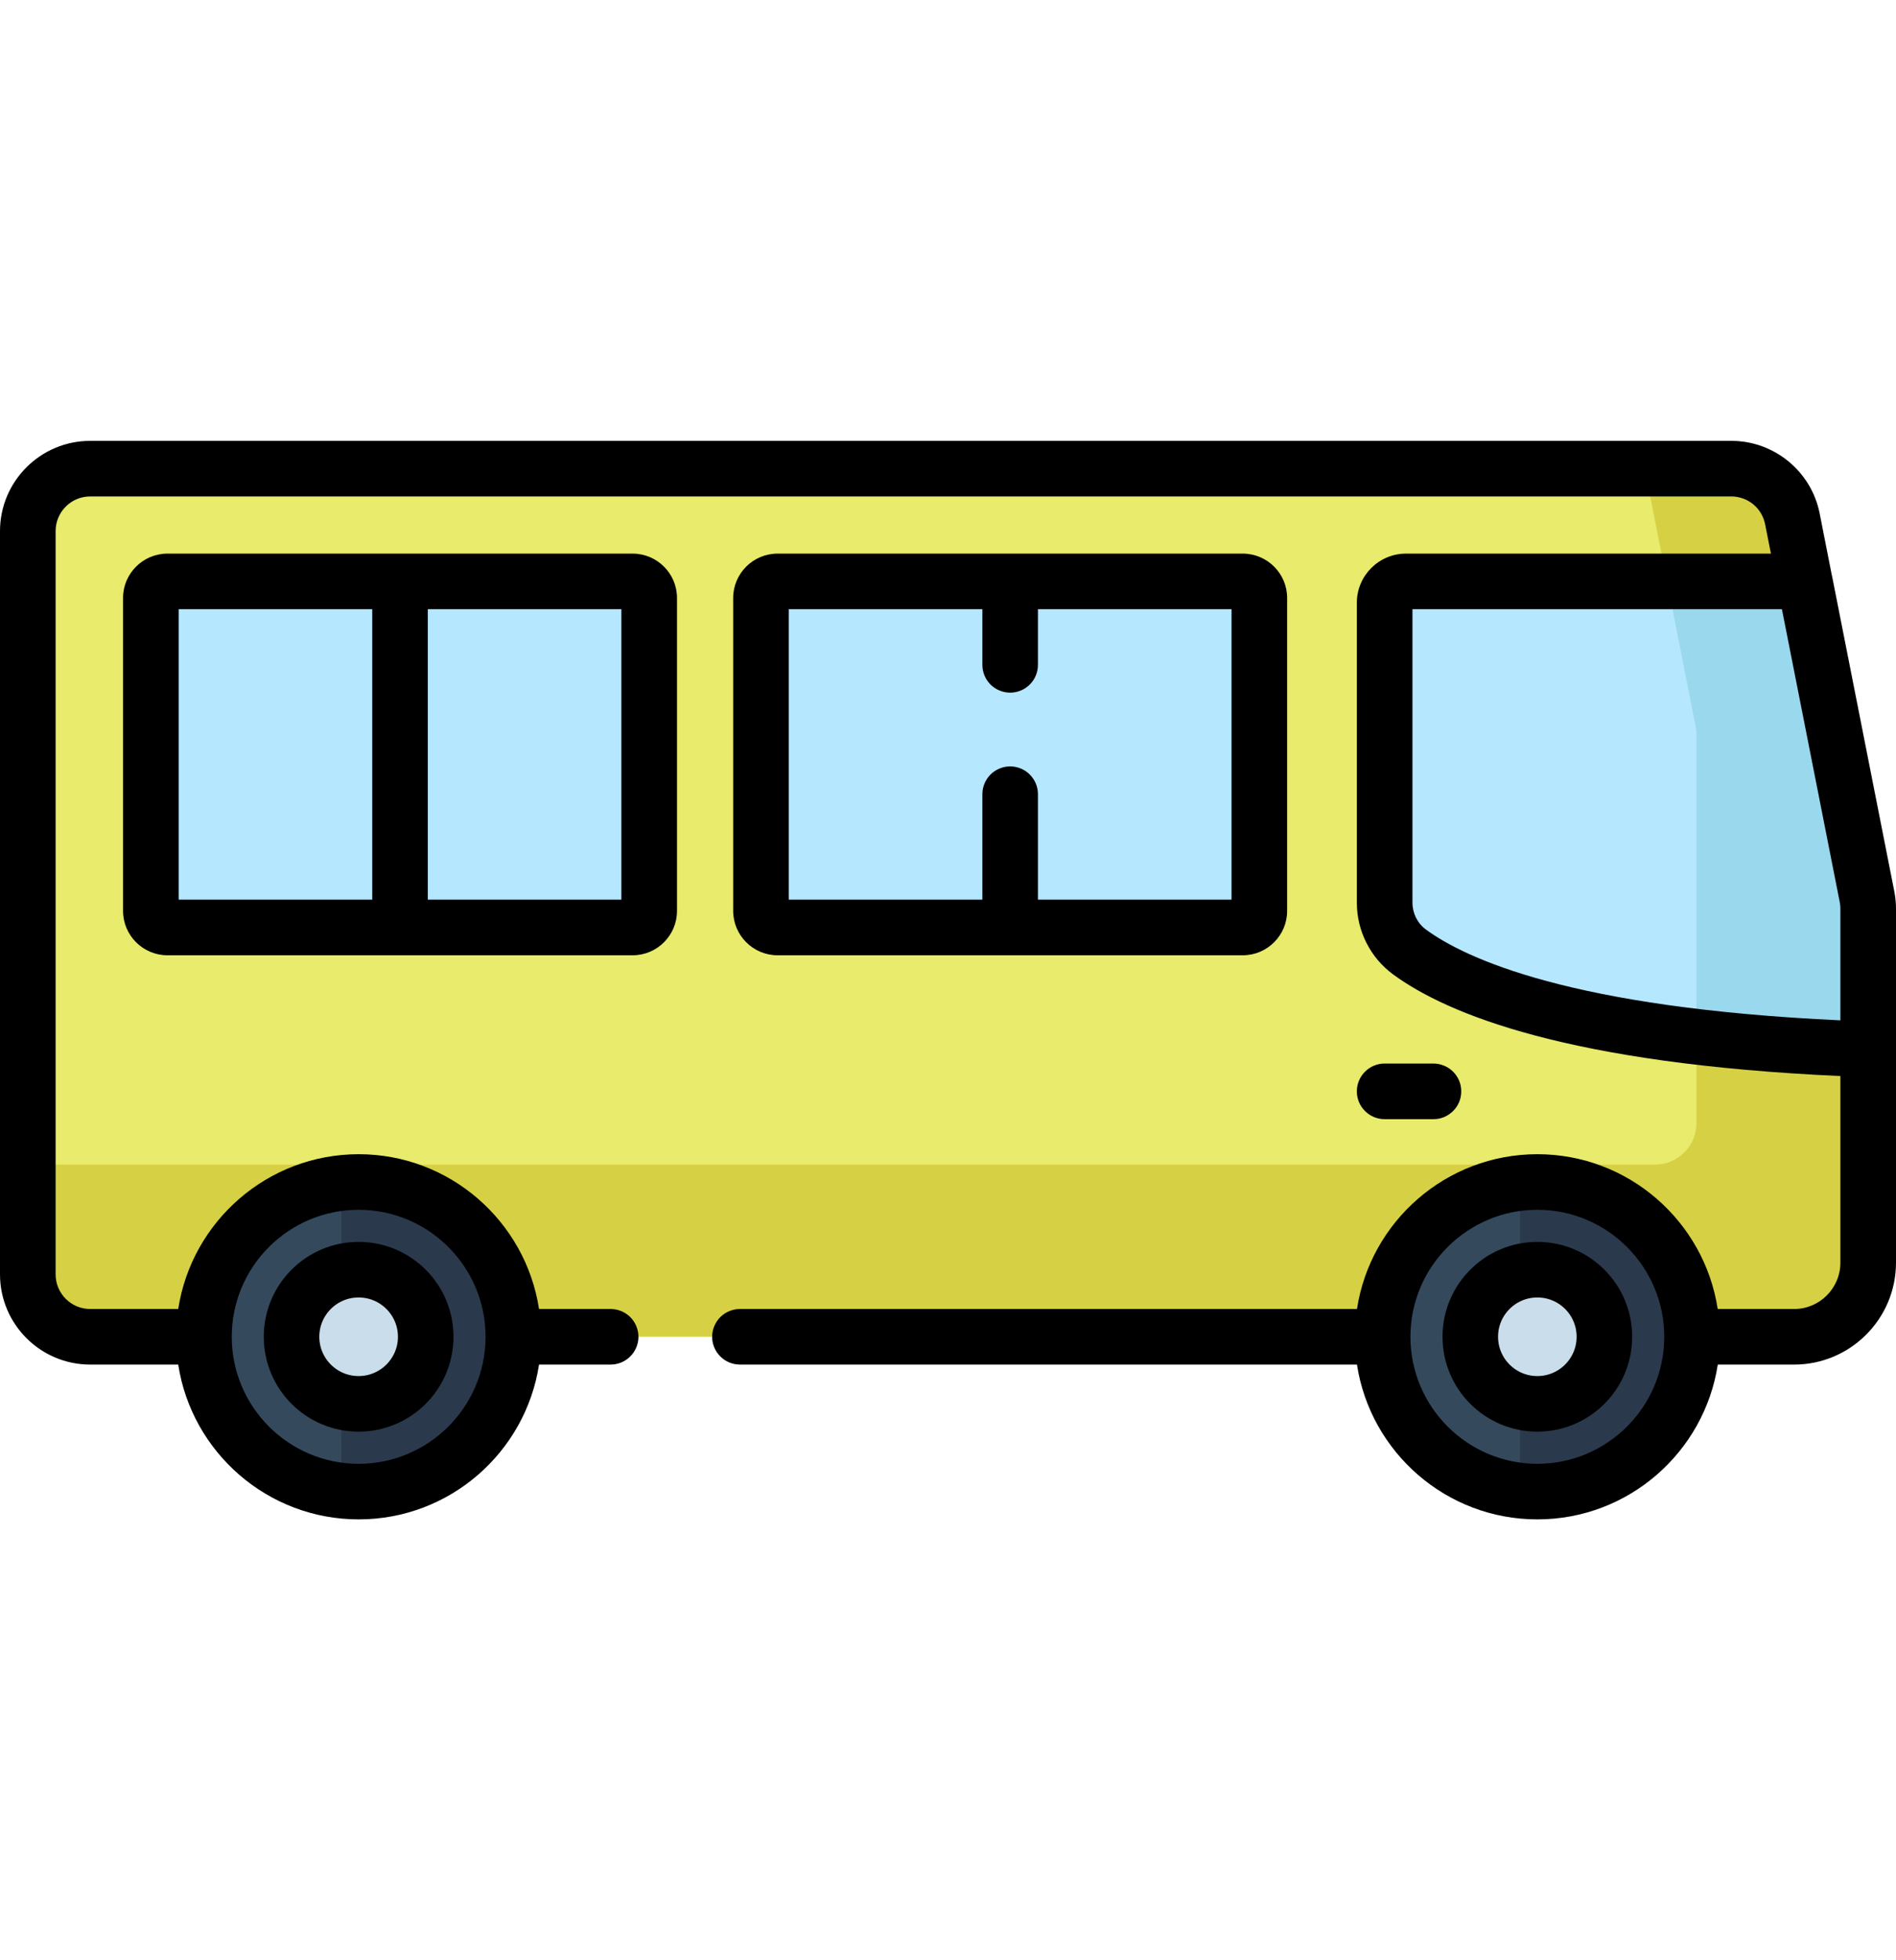 <svg width="30" height="31" viewBox="0 0 30 31" fill="none" xmlns="http://www.w3.org/2000/svg">
<path d="M28.387 21.14H1.427C0.882 21.14 0.439 20.698 0.439 20.152V8.399C0.439 7.853 0.882 7.411 1.427 7.411H27.395C27.623 7.411 27.844 7.49 28.02 7.635C28.196 7.779 28.316 7.981 28.36 8.204L29.541 14.181C29.554 14.244 29.56 14.308 29.56 14.372V19.968C29.56 20.615 29.035 21.14 28.387 21.14Z" fill="#E8EB6B"/>
<path opacity="0.42" d="M29.541 14.181L28.36 8.204C28.316 7.981 28.196 7.779 28.02 7.635C27.844 7.49 27.623 7.411 27.395 7.411H26.024L26.834 11.509C26.84 11.539 26.843 11.569 26.843 11.6V17.76C26.843 18.123 26.548 18.418 26.184 18.418H0.439V20.152C0.439 20.698 0.882 21.14 1.427 21.14H28.387C29.035 21.14 29.56 20.615 29.56 19.968V14.372C29.56 14.308 29.554 14.244 29.541 14.181Z" fill="#BCAE0F"/>
<path d="M5.675 23.588C7.027 23.588 8.123 22.492 8.123 21.14C8.123 19.788 7.027 18.692 5.675 18.692C4.323 18.692 3.227 19.788 3.227 21.14C3.227 22.492 4.323 23.588 5.675 23.588Z" fill="#35495D"/>
<path d="M24.325 23.588C25.677 23.588 26.773 22.492 26.773 21.14C26.773 19.788 25.677 18.692 24.325 18.692C22.973 18.692 21.877 19.788 21.877 21.14C21.877 22.492 22.973 23.588 24.325 23.588Z" fill="#35495D"/>
<path d="M24.052 23.573C24.143 23.583 24.234 23.588 24.325 23.588C25.677 23.588 26.773 22.492 26.773 21.14C26.773 19.788 25.677 18.692 24.325 18.692C24.232 18.692 24.141 18.698 24.052 18.708L24.052 23.573ZM5.402 23.573C5.492 23.583 5.583 23.588 5.675 23.588C7.027 23.588 8.123 22.492 8.123 21.14C8.123 19.788 7.027 18.692 5.675 18.692C5.582 18.692 5.491 18.698 5.401 18.708L5.402 23.573Z" fill="#2A3A4C"/>
<path d="M24.325 22.201C24.911 22.201 25.386 21.726 25.386 21.14C25.386 20.554 24.911 20.079 24.325 20.079C23.739 20.079 23.264 20.554 23.264 21.14C23.264 21.726 23.739 22.201 24.325 22.201Z" fill="#CADDEA"/>
<path d="M29.56 14.372C29.56 14.308 29.554 14.244 29.542 14.181L28.556 9.194H22.247C22.157 9.194 22.071 9.23 22.008 9.293C21.945 9.357 21.909 9.442 21.909 9.532V14.275C21.909 14.582 22.054 14.872 22.301 15.053C23.001 15.568 24.862 16.43 29.56 16.594V14.372ZM10.01 14.666H2.648C2.614 14.666 2.58 14.66 2.548 14.647C2.517 14.633 2.488 14.614 2.463 14.59C2.439 14.566 2.42 14.537 2.407 14.505C2.393 14.473 2.387 14.439 2.387 14.405V9.456C2.387 9.387 2.414 9.32 2.463 9.271C2.512 9.222 2.579 9.194 2.648 9.194H10.01C10.079 9.194 10.146 9.222 10.195 9.271C10.244 9.32 10.272 9.387 10.272 9.456V14.405C10.272 14.549 10.155 14.666 10.01 14.666ZM19.664 14.666H12.302C12.268 14.666 12.234 14.66 12.202 14.647C12.171 14.633 12.142 14.614 12.117 14.59C12.093 14.566 12.074 14.537 12.061 14.505C12.047 14.473 12.041 14.439 12.041 14.405V9.456C12.041 9.387 12.068 9.32 12.117 9.271C12.166 9.222 12.233 9.194 12.302 9.194H19.664C19.733 9.194 19.8 9.222 19.849 9.271C19.898 9.32 19.926 9.387 19.926 9.456V14.405C19.926 14.549 19.809 14.666 19.664 14.666Z" fill="#B5E7FE"/>
<path d="M29.231 12.611L28.556 9.194H26.377L26.834 11.509C26.84 11.539 26.843 11.569 26.843 11.6V16.394C27.622 16.487 28.522 16.558 29.56 16.594V14.372C29.56 14.308 29.554 14.244 29.541 14.181L29.231 12.611Z" fill="#9AD8ED"/>
<path d="M5.674 22.201C6.26 22.201 6.736 21.726 6.736 21.14C6.736 20.554 6.26 20.079 5.674 20.079C5.088 20.079 4.613 20.554 4.613 21.14C4.613 21.726 5.088 22.201 5.674 22.201Z" fill="#CADDEA"/>
<path d="M21.909 17.699H22.681C22.739 17.699 22.796 17.688 22.849 17.666C22.903 17.643 22.951 17.611 22.992 17.57C23.033 17.529 23.066 17.481 23.088 17.427C23.11 17.374 23.121 17.317 23.121 17.259C23.121 17.201 23.11 17.144 23.088 17.091C23.066 17.038 23.033 16.989 22.992 16.948C22.951 16.907 22.903 16.875 22.849 16.853C22.796 16.831 22.739 16.819 22.681 16.819H21.909C21.792 16.819 21.68 16.866 21.598 16.948C21.515 17.031 21.469 17.142 21.469 17.259C21.469 17.376 21.515 17.488 21.598 17.57C21.68 17.653 21.792 17.699 21.909 17.699Z" fill="black"/>
<path d="M29.999 14.317C29.996 14.243 29.987 14.169 29.973 14.096L28.988 9.109C28.988 9.109 28.988 9.109 28.987 9.109L28.792 8.119C28.66 7.454 28.073 6.972 27.396 6.972H1.427C0.64 6.972 0 7.612 0 8.399V20.153C0 20.94 0.64 21.58 1.427 21.58H2.82C3.033 22.965 4.232 24.028 5.675 24.028C7.118 24.028 8.317 22.965 8.529 21.58H9.662C9.778 21.58 9.89 21.534 9.973 21.451C10.055 21.369 10.102 21.257 10.102 21.14C10.102 21.024 10.055 20.912 9.973 20.829C9.89 20.747 9.778 20.701 9.662 20.701H8.529C8.317 19.316 7.118 18.253 5.675 18.253C4.232 18.253 3.033 19.316 2.82 20.701H1.427C1.125 20.701 0.88 20.455 0.88 20.153V8.399C0.88 8.097 1.125 7.851 1.427 7.851H27.395C27.521 7.851 27.643 7.895 27.741 7.975C27.838 8.055 27.904 8.166 27.929 8.29L28.021 8.755H22.247C21.818 8.755 21.469 9.104 21.469 9.532V14.276C21.469 14.722 21.683 15.145 22.041 15.408C22.902 16.041 24.828 16.823 29.12 17.017V19.968C29.12 20.372 28.792 20.701 28.388 20.701H27.179C26.967 19.316 25.768 18.253 24.325 18.253C22.882 18.253 21.683 19.316 21.471 20.701H11.708C11.592 20.701 11.48 20.747 11.397 20.829C11.315 20.912 11.268 21.024 11.268 21.14C11.268 21.257 11.315 21.369 11.397 21.451C11.48 21.534 11.592 21.58 11.708 21.58H21.471C21.683 22.965 22.882 24.028 24.325 24.028C25.768 24.028 26.967 22.965 27.18 21.58H28.388C29.277 21.58 30 20.857 30 19.968V14.372C30 14.354 29.999 14.335 29.999 14.317ZM5.675 19.132C6.782 19.132 7.683 20.033 7.683 21.14C7.683 22.248 6.782 23.149 5.675 23.149C4.567 23.149 3.667 22.248 3.667 21.14C3.667 20.033 4.567 19.132 5.675 19.132ZM24.325 23.149C23.218 23.149 22.317 22.248 22.317 21.14C22.317 20.033 23.218 19.132 24.325 19.132C25.432 19.132 26.333 20.033 26.333 21.14C26.333 22.248 25.432 23.149 24.325 23.149ZM29.12 16.136C24.86 15.94 23.186 15.158 22.561 14.699C22.428 14.601 22.349 14.443 22.349 14.276V9.634H28.195L29.11 14.267C29.112 14.275 29.113 14.284 29.114 14.292C29.117 14.316 29.12 14.341 29.12 14.366C29.12 14.368 29.12 14.37 29.12 14.372V16.136H29.12Z" fill="black"/>
<path d="M10.01 8.755H2.649C2.262 8.755 1.947 9.07 1.947 9.456V14.405C1.947 14.792 2.262 15.107 2.649 15.107H10.01C10.397 15.107 10.712 14.792 10.712 14.405V9.456C10.712 9.07 10.397 8.755 10.01 8.755ZM5.89 14.227H2.827V9.634H5.89V14.227ZM9.832 14.227H6.769V9.634H9.832V14.227ZM12.303 15.107H19.664C20.051 15.107 20.366 14.792 20.366 14.405V9.456C20.366 9.07 20.051 8.755 19.664 8.755H12.303C11.916 8.755 11.601 9.07 11.601 9.456V14.405C11.601 14.792 11.916 15.107 12.303 15.107ZM12.481 9.634H15.544V10.514C15.544 10.572 15.555 10.629 15.577 10.682C15.599 10.736 15.632 10.784 15.672 10.825C15.713 10.866 15.762 10.898 15.815 10.92C15.868 10.942 15.926 10.954 15.983 10.954C16.041 10.954 16.098 10.942 16.152 10.92C16.205 10.898 16.254 10.866 16.294 10.825C16.335 10.784 16.368 10.736 16.39 10.682C16.412 10.629 16.423 10.572 16.423 10.514V9.634H19.486V14.227H16.423V12.56C16.423 12.502 16.412 12.445 16.39 12.392C16.368 12.339 16.335 12.29 16.294 12.249C16.254 12.208 16.205 12.176 16.152 12.154C16.098 12.132 16.041 12.12 15.983 12.12C15.926 12.12 15.868 12.132 15.815 12.154C15.762 12.176 15.713 12.208 15.672 12.249C15.632 12.29 15.599 12.339 15.577 12.392C15.555 12.445 15.544 12.502 15.544 12.56V14.227H12.481V9.634Z" fill="black"/>
<path d="M24.325 22.201C24.911 22.201 25.386 21.726 25.386 21.14C25.386 20.554 24.911 20.079 24.325 20.079C23.739 20.079 23.264 20.554 23.264 21.14C23.264 21.726 23.739 22.201 24.325 22.201Z" stroke="black" stroke-width="0.879" stroke-miterlimit="10" stroke-linecap="round" stroke-linejoin="round"/>
<path d="M5.674 22.201C6.26 22.201 6.736 21.726 6.736 21.14C6.736 20.554 6.26 20.079 5.674 20.079C5.088 20.079 4.613 20.554 4.613 21.14C4.613 21.726 5.088 22.201 5.674 22.201Z" stroke="black" stroke-width="0.879" stroke-miterlimit="10" stroke-linecap="round" stroke-linejoin="round"/>
</svg>
